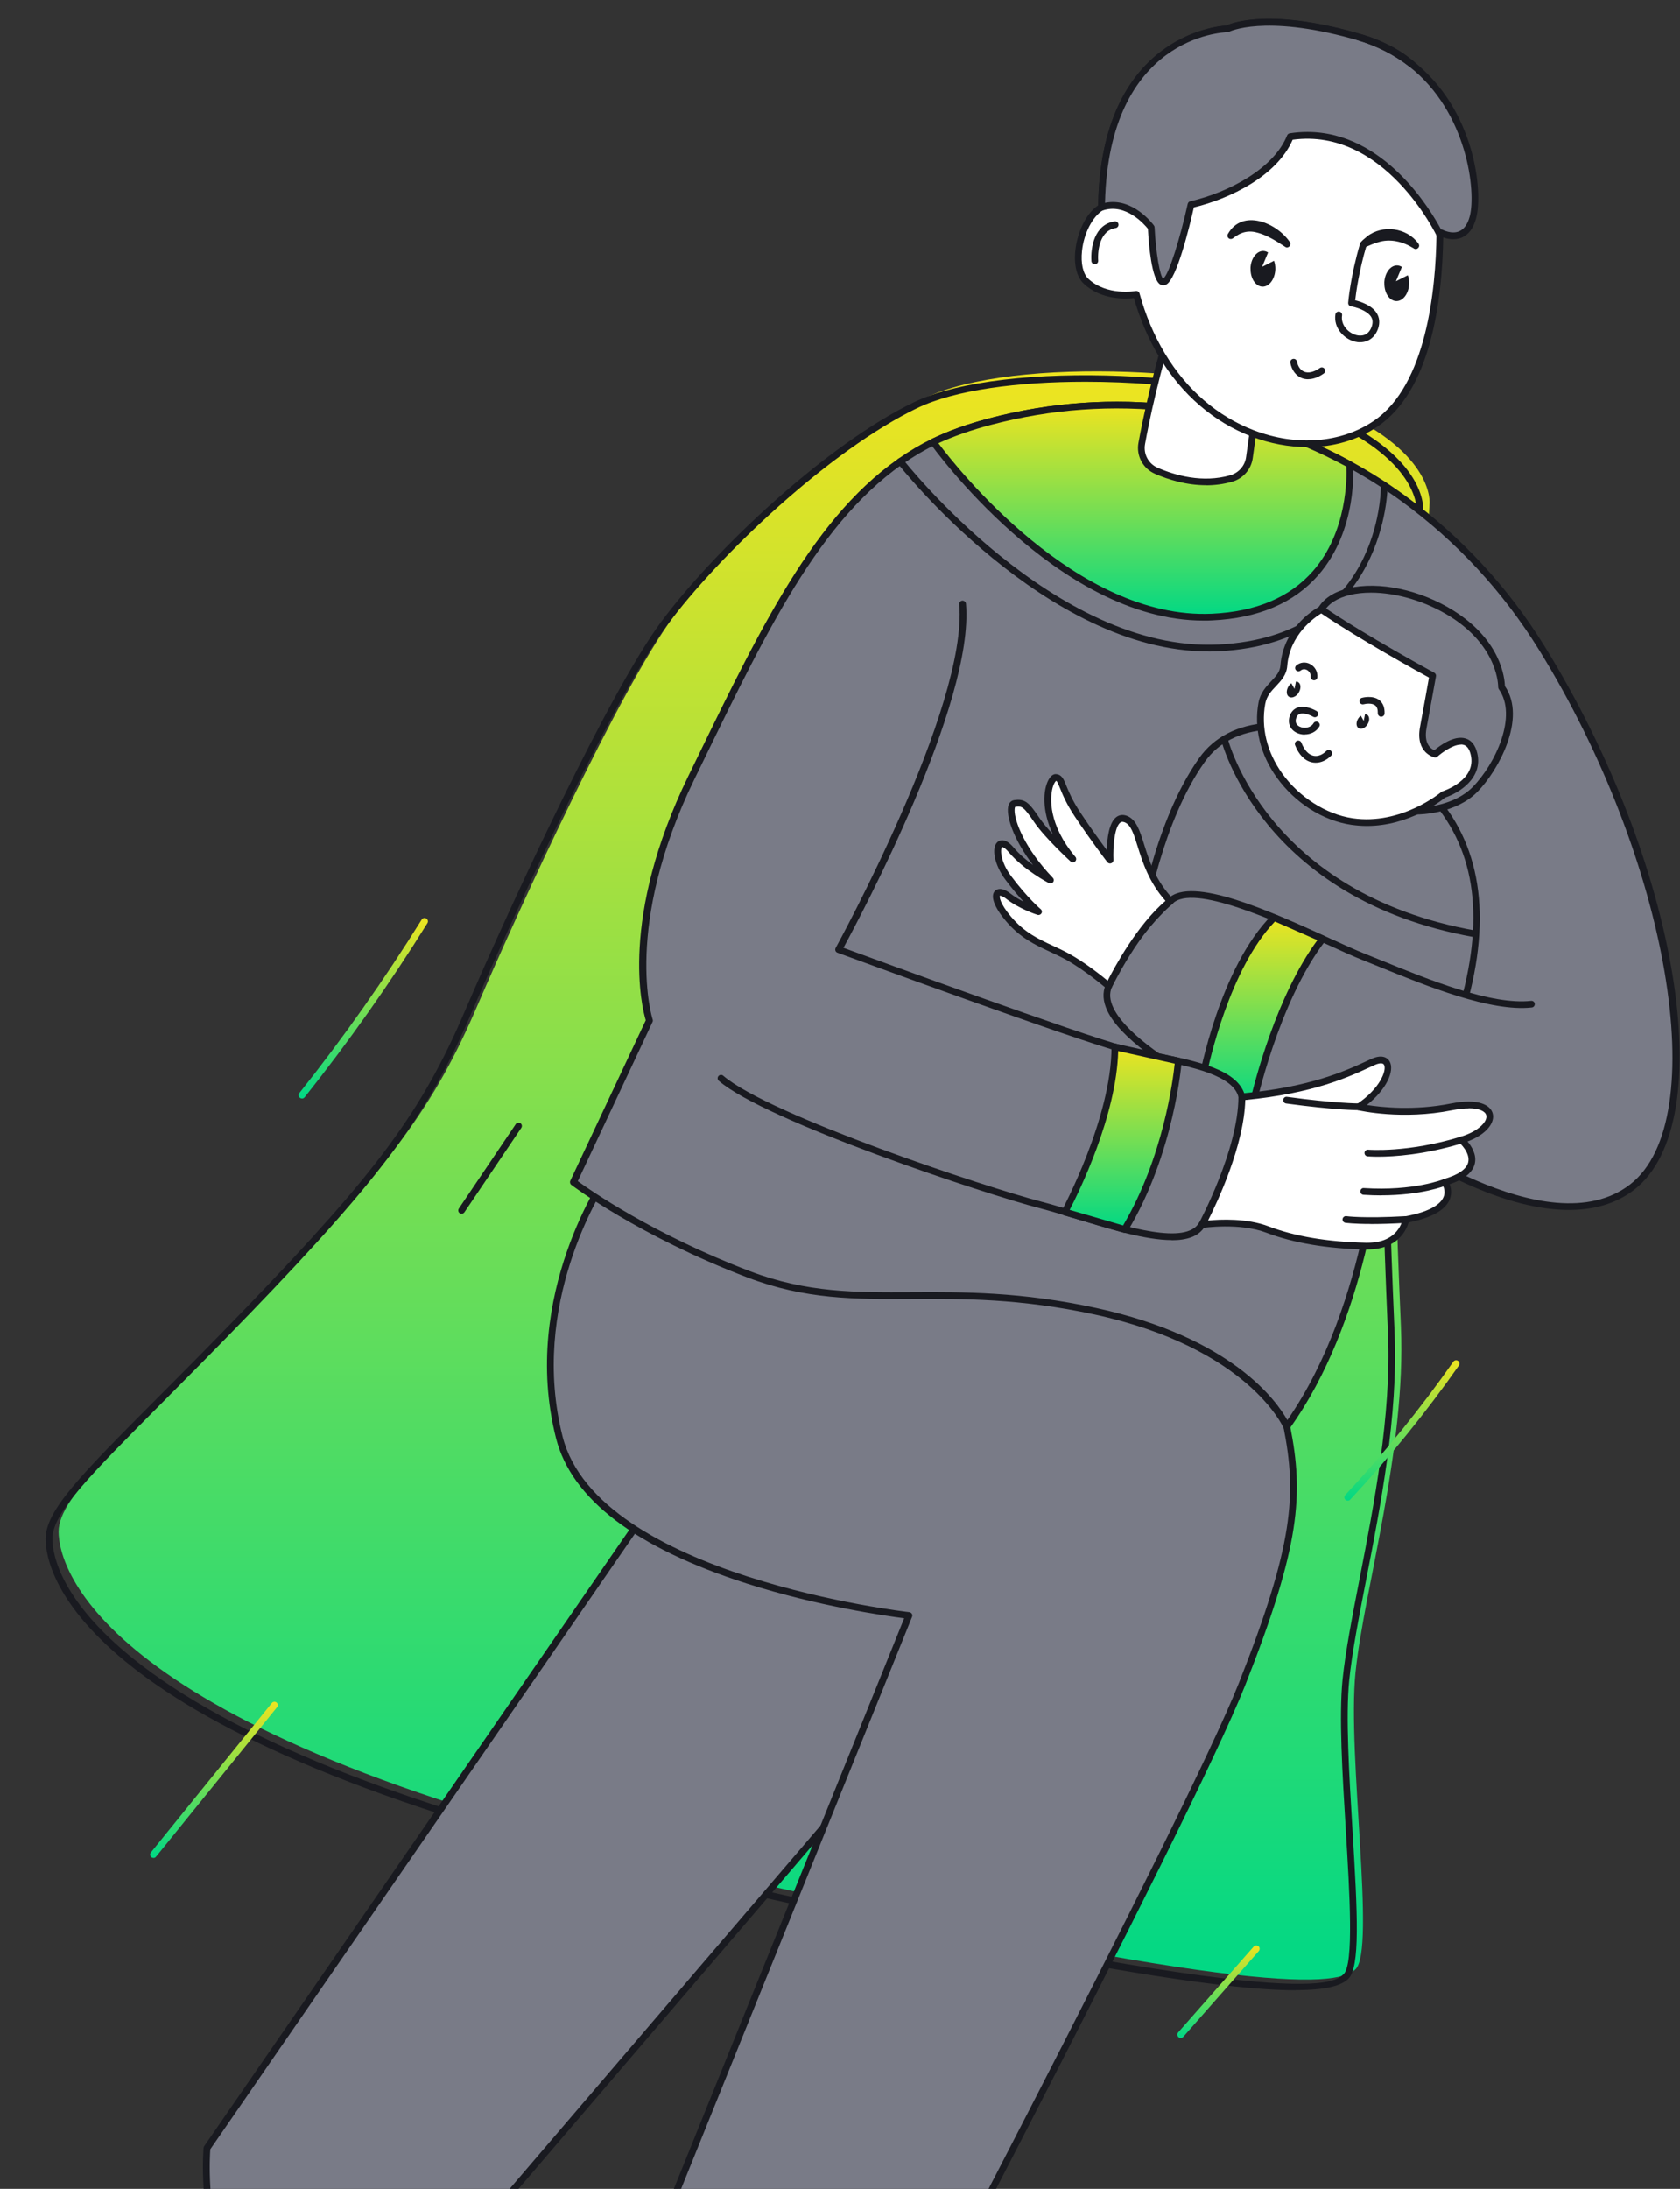 <svg width="86" height="112" viewBox="0 0 86 112" fill="none" xmlns="http://www.w3.org/2000/svg">
<rect x="0" y="0" width="86" height="112" fill="#333333" stroke="none"/>
<path d="M73.18 25.79C73.18 25.79 73.476 23.244 68.512 21.001C63.548 18.758 51.849 18.201 47.36 20.361C42.87 22.522 37.181 27.895 34.456 31.579C31.732 35.264 26.603 46.419 24.435 51.462C22.268 56.506 20.049 59.581 13.204 66.674C6.358 73.767 3.001 76.502 3.001 78.37C3.001 80.238 5.116 88.573 34.109 95.291C63.101 102.01 68.34 101.762 69.389 100.765C70.439 99.767 68.959 89.815 69.389 85.584C69.819 81.353 71.987 74.198 71.715 67.875C71.443 61.552 71.443 59.67 71.443 59.67L73.177 25.786L73.18 25.79Z" fill="url(#paint0_linear_4380_14773)"/>
<path d="M66.316 101.83C67.974 101.83 68.679 101.579 69.016 101.259C69.632 100.675 69.501 97.971 69.233 93.602C69.061 90.76 68.882 87.819 69.068 85.972C69.212 84.544 69.566 82.735 69.938 80.819C70.667 77.083 71.572 72.436 71.393 68.239C71.125 61.995 71.121 60.062 71.121 60.041L72.855 26.171C72.872 25.996 73.034 23.45 68.087 21.214C63.268 19.033 51.438 18.338 46.79 20.578C42.342 22.721 36.597 28.098 33.821 31.851C31.231 35.356 26.288 45.927 23.783 51.768C21.602 56.856 19.298 59.972 12.586 66.928C10.846 68.734 9.353 70.234 8.035 71.555C4.12 75.487 2.335 77.283 2.335 78.745C2.335 80.389 3.842 88.944 33.574 95.835C53.911 100.547 62.556 101.837 66.312 101.837L66.316 101.83ZM55.555 19.532C60.199 19.532 65.215 20.289 67.95 21.524C72.714 23.677 72.521 26.113 72.518 26.137C72.518 26.137 72.518 26.143 72.518 26.147L70.784 60.031C70.784 60.059 70.784 61.999 71.052 68.253C71.231 72.408 70.327 77.035 69.604 80.754C69.229 82.677 68.875 84.496 68.727 85.938C68.538 87.812 68.717 90.767 68.892 93.623C69.088 96.849 69.312 100.509 68.782 101.012C68.232 101.535 66.56 103.12 33.656 95.494C21.365 92.646 12.497 89.195 7.296 85.243C3.013 81.989 2.682 79.443 2.682 78.738C2.682 77.417 4.554 75.538 8.283 71.792C9.6 70.468 11.093 68.968 12.837 67.162C19.583 60.169 21.898 57.031 24.103 51.899C26.604 46.072 31.527 35.531 34.103 32.05C36.852 28.331 42.545 23.003 46.945 20.884C48.892 19.945 52.122 19.532 55.559 19.532H55.555Z" fill="#191A20"/>
<path d="M33.568 76.622L10.596 109.914C10.596 109.914 9.605 120.358 17.84 121.896L45.976 89.03L48.941 80.244L41.253 76.622H33.565H33.568Z" fill="#797B87"/>
<path d="M17.842 122.068C17.89 122.068 17.938 122.047 17.972 122.009L46.108 89.144C46.108 89.144 46.132 89.109 46.139 89.085L49.104 80.299C49.132 80.217 49.094 80.127 49.015 80.09L41.327 76.464C41.302 76.453 41.278 76.447 41.254 76.447H33.566C33.511 76.447 33.456 76.474 33.425 76.522L10.453 109.815C10.435 109.839 10.425 109.866 10.422 109.897C10.411 110.004 9.513 120.516 17.807 122.064C17.818 122.064 17.828 122.064 17.838 122.064L17.842 122.068ZM45.826 88.944L17.776 121.707C10.16 120.203 10.71 110.702 10.766 109.973L33.662 76.794H41.22L48.733 80.337L45.826 88.944Z" fill="#191A20"/>
<path d="M31.149 60.038C31.149 60.038 26.757 66.188 28.625 73.543C30.492 80.898 46.523 82.659 46.523 82.659L30.599 122.081C30.599 122.081 37.517 125.267 43.227 126.474C43.227 126.474 60.747 93.309 63.572 86.171C66.396 79.033 66.544 76.402 65.866 72.996C65.188 69.591 60.314 65.745 60.314 65.745L31.146 60.034L31.149 60.038Z" fill="#797B87"/>
<path d="M43.233 126.65C43.295 126.65 43.354 126.616 43.385 126.557C43.56 126.227 60.943 93.303 63.739 86.237C66.57 79.082 66.739 76.464 66.041 72.965C65.359 69.536 60.63 65.772 60.426 65.614C60.406 65.597 60.378 65.587 60.354 65.58L31.186 59.869C31.125 59.855 31.052 59.883 31.015 59.938C30.97 60 26.598 66.237 28.462 73.588C29.253 76.701 32.535 79.202 38.225 81.025C41.868 82.191 45.377 82.687 46.285 82.804L30.447 122.02C30.413 122.106 30.45 122.202 30.533 122.24C30.602 122.271 37.533 125.446 43.199 126.643C43.209 126.643 43.223 126.647 43.233 126.647V126.65ZM60.248 65.91C60.671 66.25 65.077 69.869 65.704 73.034C66.385 76.464 66.219 79.04 63.419 86.113C60.712 92.952 44.283 124.125 43.144 126.282C38.001 125.171 31.857 122.46 30.829 121.996L46.691 82.725C46.711 82.673 46.708 82.618 46.677 82.573C46.649 82.528 46.601 82.498 46.55 82.491C46.391 82.474 30.616 80.664 28.799 73.505C27.096 66.79 30.712 61.018 31.235 60.23L60.251 65.91H60.248Z" fill="#191A20"/>
<path d="M29.355 60.492C29.355 60.492 32.709 63.065 38.323 65.204C43.937 67.341 48.013 65.349 56.07 67.093C64.123 68.841 65.87 72.999 65.87 72.999C70.305 66.825 70.704 57.846 70.704 57.846C70.704 57.846 79.162 64.138 83.549 60.739C87.931 57.344 85.636 44.007 78.918 33.154C76.844 29.8 74.326 27.327 71.835 25.507C70.951 24.864 70.033 24.282 69.087 23.766C63.504 20.715 56.933 19.92 50.686 21.568C49.664 21.836 48.674 22.177 47.776 22.61C47.487 22.751 47.208 22.903 46.94 23.061C41.973 26.012 39.152 32.053 35.395 39.779C31.635 47.506 33.245 52.218 33.245 52.218L29.355 60.492Z" fill="#797B87"/>
<path d="M65.871 73.172C65.926 73.172 65.978 73.144 66.012 73.1C69.961 67.602 70.735 59.811 70.856 58.166C71.499 58.617 73.295 59.811 75.414 60.726C78.96 62.253 81.809 62.305 83.656 60.877C88.121 57.416 85.933 44.162 79.067 33.065C77.206 30.055 74.808 27.464 71.939 25.369C71.052 24.723 70.123 24.134 69.17 23.615C63.518 20.526 56.941 19.742 50.642 21.403C49.538 21.692 48.547 22.046 47.701 22.456C47.419 22.593 47.133 22.748 46.851 22.913C41.994 25.799 39.166 31.62 35.585 38.992L35.238 39.704C31.688 47 32.868 51.579 33.057 52.205L29.194 60.416C29.16 60.488 29.18 60.578 29.245 60.626C29.28 60.654 32.685 63.24 38.258 65.363C41.23 66.495 43.755 66.481 46.673 66.464C49.27 66.45 52.214 66.433 56.029 67.258C63.886 68.965 65.689 73.024 65.706 73.065C65.73 73.124 65.785 73.161 65.847 73.168C65.854 73.168 65.861 73.168 65.868 73.168L65.871 73.172ZM70.704 57.675C70.68 57.675 70.653 57.681 70.632 57.692C70.574 57.719 70.536 57.774 70.536 57.84C70.532 57.929 70.099 66.615 65.899 72.666C65.362 71.703 63.078 68.438 56.112 66.925C52.259 66.089 49.294 66.106 46.679 66.12C43.793 66.133 41.303 66.151 38.389 65.043C33.425 63.151 30.202 60.891 29.576 60.437L33.404 52.291C33.425 52.25 33.425 52.205 33.411 52.164C33.394 52.115 31.874 47.416 35.554 39.855L35.902 39.143C39.455 31.826 42.263 26.044 47.034 23.209C47.306 23.051 47.581 22.9 47.856 22.765C48.681 22.366 49.652 22.019 50.735 21.733C56.948 20.096 63.436 20.87 69.008 23.914C69.948 24.427 70.866 25.008 71.74 25.645C74.571 27.712 76.938 30.271 78.778 33.244C85.441 44.007 87.708 57.303 83.45 60.602C79.218 63.884 70.897 57.767 70.814 57.706C70.784 57.681 70.749 57.671 70.711 57.671L70.704 57.675Z" fill="#191A20"/>
<path d="M61.861 33.336C62.036 33.336 62.212 33.333 62.387 33.323C71.001 32.9 71.035 24.915 71.035 24.836C71.035 24.743 70.956 24.664 70.863 24.664C70.767 24.664 70.691 24.743 70.691 24.836C70.691 25.153 70.65 32.573 62.37 32.979C54.007 33.388 46.302 23.605 46.226 23.505C46.167 23.429 46.061 23.416 45.985 23.474C45.909 23.532 45.896 23.639 45.954 23.715C46.03 23.814 53.529 33.333 61.861 33.333V33.336Z" fill="#191A20"/>
<path d="M74.894 51.462C76.108 47.193 75.836 43.416 73.187 40.585C70.538 37.754 63.996 35.414 61.532 38.878C59.069 42.342 58.354 47.805 58.354 47.805L74.894 51.465V51.462Z" fill="#797B87"/>
<path d="M74.894 51.634C74.97 51.634 75.038 51.586 75.059 51.51C76.387 46.839 75.799 43.123 73.312 40.468C71.561 38.596 67.935 36.787 64.884 36.99C63.356 37.093 62.149 37.712 61.392 38.779C58.936 42.236 58.189 47.726 58.182 47.781C58.172 47.87 58.227 47.953 58.317 47.97L74.856 51.63C74.856 51.63 74.88 51.634 74.894 51.634ZM65.372 37.32C68.21 37.32 71.451 38.988 73.061 40.705C75.465 43.275 76.026 46.728 74.774 51.262L58.547 47.674C58.688 46.759 59.497 42.043 61.674 38.981C62.379 37.987 63.47 37.434 64.908 37.337C65.062 37.327 65.217 37.323 65.372 37.323V37.32Z" fill="#191A20"/>
<path d="M71.279 39.759L72.501 41.503C72.501 41.503 74.389 41.524 75.497 40.402C76.605 39.281 77.953 36.677 76.863 35.16C76.863 35.16 76.928 33.037 74.334 31.403C71.74 29.769 68.472 29.769 67.64 31.18C66.807 32.59 71.276 39.759 71.276 39.759H71.279Z" fill="#797B87"/>
<path d="M72.513 41.675C72.702 41.675 74.511 41.644 75.622 40.523C76.685 39.449 78.175 36.773 77.036 35.105C77.026 34.733 76.861 32.789 74.425 31.255C72.709 30.175 70.586 29.724 69.014 30.103C68.295 30.278 67.769 30.619 67.49 31.087C66.63 32.542 70.665 39.102 71.13 39.845C71.13 39.845 71.13 39.848 71.133 39.852L72.354 41.596C72.385 41.641 72.437 41.668 72.492 41.668H72.506L72.513 41.675ZM70.184 30.323C71.481 30.323 72.998 30.767 74.243 31.551C76.723 33.113 76.692 35.135 76.692 35.156C76.692 35.194 76.703 35.232 76.723 35.263C77.704 36.628 76.548 39.098 75.375 40.282C74.463 41.204 72.963 41.317 72.588 41.331L71.422 39.666C69.647 36.818 67.219 32.236 67.79 31.269C68.02 30.88 68.471 30.595 69.097 30.443C69.43 30.361 69.799 30.323 70.184 30.323Z" fill="#191A20"/>
<path d="M67.644 31.18C67.644 31.18 65.876 32.078 65.721 34.069C65.662 34.85 64.764 35.081 64.599 35.978C64.056 38.93 66.601 41.651 69.209 42.036C71.816 42.422 73.884 40.66 73.884 40.66C73.884 40.66 75.807 40.055 75.453 38.579C75.098 37.103 73.468 38.579 73.468 38.579C73.468 38.579 72.635 38.414 72.859 37.217C73.082 36.02 73.34 34.578 73.34 34.578C73.34 34.578 69.849 32.69 67.64 31.183L67.644 31.18Z" fill="white"/>
<path d="M69.972 42.263C72.116 42.263 73.736 41.008 73.97 40.812C74.692 40.571 75.924 39.807 75.621 38.538C75.525 38.132 75.325 37.877 75.029 37.788C74.434 37.599 73.677 38.176 73.426 38.386C73.254 38.318 72.872 38.066 73.027 37.248C73.251 36.047 73.509 34.606 73.509 34.606C73.523 34.533 73.488 34.461 73.423 34.423C73.388 34.406 69.914 32.521 67.737 31.038C67.685 31.004 67.62 31.001 67.561 31.028C67.485 31.066 65.704 31.991 65.545 34.055C65.521 34.386 65.311 34.606 65.07 34.86C64.812 35.136 64.517 35.449 64.424 35.947C64.183 37.244 64.513 38.606 65.353 39.776C66.288 41.083 67.716 41.991 69.178 42.205C69.446 42.242 69.708 42.263 69.966 42.263H69.972ZM74.782 38.094C74.833 38.094 74.885 38.101 74.93 38.114C75.102 38.169 75.219 38.331 75.287 38.617C75.597 39.917 73.904 40.471 73.832 40.495C73.811 40.502 73.791 40.512 73.774 40.529C73.753 40.547 71.734 42.236 69.236 41.867C67.884 41.668 66.508 40.791 65.638 39.58C64.854 38.486 64.544 37.217 64.768 36.013C64.84 35.614 65.077 35.362 65.325 35.101C65.587 34.822 65.855 34.537 65.893 34.086C66.016 32.466 67.289 31.596 67.633 31.386C69.608 32.717 72.549 34.341 73.151 34.671C73.086 35.043 72.879 36.198 72.694 37.189C72.442 38.541 73.426 38.751 73.437 38.754C73.488 38.765 73.543 38.751 73.585 38.713C73.791 38.527 74.362 38.101 74.782 38.101V38.094Z" fill="#191A20"/>
<path d="M66.788 37.581C67.074 37.581 67.37 37.458 67.535 37.179C67.583 37.096 67.555 36.993 67.473 36.945C67.394 36.897 67.287 36.924 67.239 37.007C67.098 37.248 66.757 37.292 66.53 37.182C66.42 37.127 66.252 36.997 66.362 36.715C66.4 36.615 66.458 36.556 66.541 36.529C66.764 36.45 67.115 36.615 67.222 36.677C67.304 36.725 67.408 36.697 67.456 36.615C67.504 36.532 67.476 36.429 67.394 36.381C67.339 36.35 66.837 36.064 66.424 36.205C66.248 36.267 66.114 36.401 66.038 36.591C65.891 36.969 66.025 37.323 66.376 37.495C66.499 37.554 66.641 37.588 66.788 37.588V37.581Z" fill="#191A20"/>
<path d="M70.006 37.065C69.885 37.255 69.679 37.341 69.548 37.258C69.417 37.175 69.407 36.952 69.531 36.763C69.565 36.708 69.614 36.66 69.662 36.622L69.81 36.886L69.878 36.539C69.92 36.539 69.954 36.549 69.985 36.57C70.116 36.653 70.126 36.876 70.006 37.062V37.065Z" fill="#191A20"/>
<path d="M66.482 35.445C66.351 35.651 66.127 35.744 65.983 35.655C65.839 35.566 65.832 35.321 65.962 35.115C66 35.053 66.052 35.001 66.103 34.96L66.265 35.249L66.341 34.871C66.385 34.871 66.423 34.881 66.458 34.905C66.599 34.994 66.609 35.239 66.478 35.442L66.482 35.445Z" fill="#191A20"/>
<path d="M67.352 39.026C67.627 39.026 67.906 38.902 68.14 38.668C68.209 38.603 68.209 38.493 68.14 38.424C68.071 38.355 67.964 38.355 67.896 38.424C67.693 38.627 67.452 38.717 67.235 38.668C66.981 38.613 66.764 38.379 66.619 38.004C66.585 37.915 66.485 37.87 66.396 37.905C66.306 37.939 66.262 38.039 66.296 38.128C66.482 38.613 66.788 38.926 67.159 39.005C67.221 39.019 67.283 39.026 67.349 39.026H67.352Z" fill="#191A20"/>
<path d="M67.267 34.809C67.357 34.809 67.433 34.74 67.439 34.651C67.46 34.372 67.312 34.107 67.061 33.976C66.831 33.856 66.569 33.88 66.363 34.045C66.29 34.104 66.277 34.214 66.335 34.286C66.394 34.362 66.504 34.372 66.576 34.313C66.71 34.207 66.834 34.248 66.899 34.279C67.006 34.334 67.106 34.461 67.092 34.623C67.085 34.719 67.157 34.798 67.25 34.809C67.254 34.809 67.257 34.809 67.264 34.809H67.267Z" fill="#191A20"/>
<path d="M70.706 36.673C70.799 36.673 70.875 36.601 70.878 36.508C70.888 36.206 70.799 35.975 70.613 35.827C70.273 35.559 69.743 35.7 69.719 35.707C69.626 35.731 69.574 35.827 69.598 35.917C69.623 36.009 69.715 36.061 69.808 36.037C69.915 36.009 70.228 35.961 70.397 36.095C70.493 36.171 70.537 36.305 70.531 36.495C70.531 36.591 70.603 36.67 70.696 36.673H70.703H70.706Z" fill="#191A20"/>
<path d="M75.5 47.956C75.583 47.956 75.655 47.898 75.669 47.815C75.686 47.722 75.624 47.633 75.531 47.616C64.85 45.71 62.862 37.857 62.845 37.778C62.824 37.685 62.731 37.626 62.638 37.65C62.545 37.671 62.49 37.764 62.511 37.857C62.532 37.939 64.561 46.009 75.473 47.953C75.483 47.953 75.494 47.953 75.504 47.953L75.5 47.956Z" fill="#191A20"/>
<path d="M78.394 51.383C76.038 51.644 72.113 49.88 69.805 48.961C67.497 48.043 61.318 44.709 59.918 46.102C59.918 46.102 57.899 47.802 56.757 50.451C55.615 53.099 64.817 57.465 69.12 58.669" fill="#797B87"/>
<path d="M69.119 58.844C69.195 58.844 69.264 58.796 69.284 58.717C69.308 58.624 69.257 58.531 69.164 58.504C67.179 57.95 64.42 56.808 62.139 55.597C59.356 54.121 57.53 52.693 56.997 51.572C56.807 51.173 56.78 50.829 56.914 50.519C58.029 47.939 60.01 46.25 60.031 46.233C61.069 45.198 65.349 47.148 67.905 48.311C68.634 48.645 69.267 48.93 69.742 49.119C70.02 49.229 70.323 49.353 70.647 49.484C73.034 50.454 76.302 51.785 78.414 51.551C78.507 51.541 78.576 51.455 78.565 51.362C78.555 51.269 78.476 51.2 78.376 51.211C76.347 51.438 73.13 50.124 70.777 49.167C70.454 49.037 70.151 48.913 69.873 48.803C69.405 48.617 68.775 48.331 68.049 48.001C65.074 46.646 60.997 44.792 59.8 45.982C59.728 46.044 57.746 47.73 56.601 50.385C56.429 50.788 56.456 51.238 56.687 51.723C57.987 54.448 65.552 57.853 69.074 58.837C69.088 58.841 69.105 58.844 69.119 58.844Z" fill="#191A20"/>
<path d="M59.918 46.106C58.229 44.344 58.518 42.225 57.617 41.902C56.715 41.579 56.825 44.004 56.825 44.004C56.825 44.004 56.034 42.979 55.171 41.685C54.307 40.392 54.417 39.817 54.056 39.78C53.695 39.742 53.014 41.685 54.92 43.949C54.92 43.949 53.626 42.762 53.086 41.971C52.546 41.18 52.405 41.035 51.937 41.107C51.469 41.18 51.903 43.085 53.771 45.026C53.771 45.026 52.525 44.379 51.765 43.481C51.005 42.583 50.754 43.77 51.614 44.919C52.474 46.068 53.158 46.642 53.158 46.642C53.158 46.642 52.261 46.353 51.614 45.851C50.967 45.349 50.644 45.851 51.614 47C52.584 48.149 53.592 48.366 54.634 48.94C55.676 49.515 56.753 50.45 56.753 50.45C56.753 50.45 58.153 47.502 59.914 46.102L59.918 46.106Z" fill="white"/>
<path d="M56.757 50.626C56.757 50.626 56.781 50.626 56.791 50.623C56.843 50.612 56.887 50.578 56.911 50.53C56.925 50.502 58.315 47.602 60.025 46.243C60.062 46.212 60.086 46.168 60.09 46.12C60.09 46.071 60.076 46.023 60.042 45.989C59.151 45.06 58.827 44.035 58.569 43.209C58.342 42.487 58.163 41.919 57.675 41.74C57.431 41.654 57.255 41.727 57.149 41.806C56.767 42.084 56.674 42.927 56.653 43.491C56.344 43.075 55.841 42.384 55.315 41.593C54.895 40.963 54.71 40.505 54.586 40.203C54.448 39.862 54.355 39.639 54.073 39.611C53.987 39.597 53.819 39.628 53.667 39.914C53.396 40.426 53.323 41.469 53.894 42.686C53.64 42.411 53.396 42.122 53.227 41.878C52.694 41.094 52.494 40.853 51.91 40.942C51.834 40.953 51.693 41.004 51.627 41.2C51.469 41.675 51.841 42.907 52.883 44.265C52.546 44.021 52.181 43.715 51.892 43.371C51.459 42.858 51.177 42.993 51.077 43.072C50.719 43.357 50.905 44.269 51.473 45.022C51.824 45.49 52.143 45.861 52.401 46.14C52.174 46.027 51.93 45.882 51.717 45.717C51.232 45.342 50.991 45.524 50.929 45.59C50.685 45.844 50.891 46.415 51.48 47.114C52.216 47.987 52.99 48.345 53.736 48.693C54.001 48.816 54.276 48.944 54.548 49.092C55.563 49.652 56.629 50.571 56.639 50.581C56.67 50.609 56.712 50.623 56.753 50.623L56.757 50.626ZM59.67 46.089C58.212 47.327 57.042 49.508 56.701 50.182C56.354 49.897 55.535 49.243 54.72 48.796C54.438 48.641 54.159 48.51 53.888 48.386C53.141 48.039 52.439 47.712 51.748 46.897C51.166 46.209 51.156 45.875 51.184 45.831C51.197 45.831 51.311 45.837 51.511 45.992C52.174 46.508 53.072 46.801 53.11 46.811C53.189 46.835 53.272 46.801 53.313 46.732C53.354 46.66 53.337 46.57 53.272 46.519C53.265 46.512 52.591 45.941 51.755 44.823C51.197 44.08 51.197 43.426 51.297 43.347C51.307 43.34 51.418 43.347 51.634 43.602C52.408 44.517 53.64 45.16 53.691 45.187C53.767 45.225 53.86 45.205 53.908 45.139C53.96 45.07 53.953 44.977 53.894 44.916C52.443 43.405 51.923 41.988 51.937 41.445C51.937 41.317 51.971 41.283 51.971 41.283C52.315 41.231 52.401 41.276 52.945 42.074C53.489 42.872 54.751 44.032 54.803 44.08C54.868 44.142 54.971 44.138 55.036 44.08C55.102 44.018 55.109 43.914 55.05 43.846C53.63 42.157 53.777 40.794 53.857 40.419C53.919 40.117 54.025 39.976 54.066 39.955C54.108 39.965 54.145 40.041 54.266 40.337C54.393 40.653 54.586 41.128 55.026 41.789C55.883 43.072 56.677 44.107 56.688 44.117C56.732 44.176 56.812 44.2 56.884 44.172C56.956 44.145 57.001 44.08 56.997 44.004C56.97 43.385 57.042 42.315 57.352 42.088C57.389 42.06 57.448 42.029 57.558 42.071C57.888 42.188 58.036 42.662 58.239 43.316C58.483 44.093 58.81 45.143 59.663 46.096L59.67 46.089Z" fill="#191A20"/>
<path d="M67.703 48.035C65.223 51.252 64.077 56.715 64.077 56.715L61.528 55.277C61.528 55.277 62.564 49.611 65.216 46.949L67.7 48.035H67.703Z" fill="url(#paint1_linear_4380_14773)"/>
<path d="M64.083 56.887C64.107 56.887 64.131 56.883 64.155 56.873C64.207 56.849 64.241 56.804 64.251 56.753C64.262 56.698 65.417 51.29 67.843 48.142C67.874 48.101 67.887 48.046 67.874 47.994C67.86 47.943 67.825 47.901 67.777 47.881L65.294 46.794C65.228 46.766 65.153 46.78 65.104 46.828C62.442 49.498 61.41 55.012 61.368 55.246C61.355 55.318 61.389 55.39 61.455 55.428L64.004 56.866C64.031 56.88 64.059 56.887 64.09 56.887H64.083ZM67.437 48.105C65.335 50.953 64.21 55.397 63.966 56.45L61.726 55.184C61.891 54.365 62.944 49.56 65.263 47.152L67.44 48.105H67.437Z" fill="#191A20"/>
<path d="M36.913 55.18C39.27 57.21 50.457 60.939 53.25 61.658C56.043 62.377 60.598 64.276 61.533 62.659C61.533 62.659 63.728 60.471 63.57 56.126C63.216 54.527 59.748 54.265 57.457 53.677C55.166 53.089 42.933 48.593 42.933 48.593C42.933 48.593 49.738 36.274 49.28 30.908" fill="#797B87"/>
<path d="M59.982 63.461C60.759 63.461 61.364 63.268 61.671 62.762C61.887 62.539 63.896 60.341 63.742 56.116C63.439 54.733 61.261 54.293 59.153 53.87C58.564 53.75 58.007 53.639 57.498 53.509C55.396 52.969 44.729 49.068 43.177 48.497C44.037 46.914 49.882 35.961 49.448 30.891C49.441 30.798 49.352 30.729 49.263 30.733C49.17 30.739 49.097 30.825 49.104 30.918C49.551 36.171 42.847 48.383 42.778 48.504C42.754 48.548 42.751 48.6 42.768 48.648C42.785 48.696 42.823 48.731 42.871 48.748C43.37 48.93 55.142 53.254 57.412 53.836C57.928 53.97 58.489 54.08 59.084 54.2C60.989 54.586 63.15 55.022 63.401 56.154C63.549 60.337 61.433 62.508 61.409 62.529C61.399 62.539 61.389 62.553 61.382 62.563C60.711 63.719 57.68 62.793 55.241 62.05C54.543 61.837 53.879 61.634 53.291 61.483C50.608 60.791 39.393 57.083 37.023 55.043C36.951 54.981 36.841 54.988 36.779 55.06C36.717 55.133 36.724 55.242 36.796 55.304C39.204 57.379 50.501 61.121 53.201 61.816C53.786 61.968 54.443 62.167 55.138 62.38C56.824 62.897 58.65 63.454 59.975 63.454L59.982 63.461Z" fill="#191A20"/>
<path d="M63.571 56.123C67.262 55.782 69.085 54.892 70.275 54.341C71.466 53.791 71.335 55.445 69.553 56.632C69.553 56.632 71.758 57.141 74.304 56.632C76.849 56.123 76.808 57.736 74.813 58.328C74.813 58.328 76.468 59.769 73.963 60.492C73.963 60.492 74.94 61.851 71.968 62.401C71.968 62.401 71.765 63.801 69.914 63.76C68.064 63.719 66.323 63.464 64.882 62.91C63.44 62.356 61.531 62.656 61.531 62.656C61.531 62.656 63.568 58.879 63.568 56.123H63.571Z" fill="white"/>
<path d="M69.996 63.932C71.572 63.932 72.005 62.91 72.109 62.549C73.285 62.315 73.994 61.916 74.214 61.365C74.338 61.056 74.279 60.774 74.207 60.595C74.96 60.344 75.394 59.986 75.497 59.535C75.6 59.074 75.325 58.648 75.122 58.407C76.113 58.039 76.529 57.43 76.415 56.983C76.309 56.546 75.686 56.181 74.265 56.467C72.401 56.838 70.708 56.656 69.972 56.539C70.987 55.741 71.4 54.781 71.138 54.313C71.08 54.207 70.839 53.89 70.196 54.186L70.089 54.234C68.899 54.788 67.103 55.624 63.55 55.951C63.46 55.958 63.395 56.033 63.395 56.123C63.395 58.806 61.4 62.538 61.379 62.576C61.348 62.635 61.352 62.704 61.389 62.759C61.427 62.814 61.489 62.841 61.558 62.831C61.575 62.831 63.44 62.549 64.823 63.075C66.195 63.598 67.905 63.89 69.914 63.935C69.941 63.935 69.972 63.935 70 63.935L69.996 63.932ZM75.177 56.708C75.734 56.708 76.034 56.866 76.082 57.065C76.161 57.382 75.679 57.895 74.761 58.166C74.702 58.183 74.654 58.235 74.64 58.294C74.627 58.352 74.647 58.417 74.695 58.459C74.702 58.462 75.27 58.968 75.16 59.463C75.081 59.817 74.651 60.117 73.915 60.327C73.859 60.34 73.818 60.382 73.801 60.437C73.784 60.488 73.791 60.547 73.825 60.595C73.832 60.605 74.038 60.904 73.897 61.245C73.77 61.555 73.33 61.978 71.94 62.236C71.868 62.249 71.813 62.308 71.802 62.38C71.796 62.428 71.596 63.591 70 63.591C69.976 63.591 69.948 63.591 69.924 63.591C67.956 63.546 66.285 63.264 64.95 62.755C63.828 62.325 62.459 62.391 61.84 62.452C62.308 61.527 63.684 58.617 63.746 56.285C67.255 55.944 69.05 55.108 70.244 54.551L70.351 54.503C70.447 54.458 70.763 54.327 70.85 54.485C71.001 54.754 70.647 55.707 69.46 56.494C69.401 56.532 69.374 56.601 69.388 56.67C69.401 56.739 69.453 56.79 69.518 56.807C69.611 56.828 71.789 57.32 74.341 56.807C74.668 56.742 74.95 56.715 75.184 56.715L75.177 56.708Z" fill="#191A20"/>
<path d="M69.551 56.804C69.647 56.804 69.723 56.728 69.723 56.632C69.723 56.536 69.647 56.46 69.551 56.46C69.54 56.46 68.343 56.457 65.884 56.123C65.787 56.106 65.701 56.175 65.691 56.271C65.677 56.364 65.743 56.453 65.839 56.464C68.326 56.801 69.502 56.804 69.554 56.804H69.551Z" fill="#191A20"/>
<path d="M70.546 59.185C71.334 59.185 72.913 59.092 74.863 58.493C74.953 58.466 75.004 58.369 74.977 58.28C74.949 58.191 74.853 58.135 74.764 58.166C72.074 58.992 70.054 58.83 70.037 58.827C69.944 58.817 69.858 58.889 69.851 58.982C69.844 59.075 69.913 59.161 70.006 59.167C70.03 59.167 70.223 59.185 70.55 59.185H70.546Z" fill="#191A20"/>
<path d="M70.697 61.163C72.782 61.163 73.972 60.678 74.03 60.654C74.116 60.616 74.161 60.516 74.123 60.43C74.085 60.344 73.986 60.303 73.9 60.337C73.886 60.344 72.372 60.956 69.82 60.791C69.727 60.777 69.644 60.856 69.637 60.953C69.63 61.049 69.703 61.128 69.799 61.135C70.116 61.156 70.418 61.166 70.7 61.166L70.697 61.163Z" fill="#191A20"/>
<path d="M70.169 62.631C70.627 62.631 71.222 62.618 71.978 62.573C72.075 62.566 72.147 62.487 72.14 62.391C72.133 62.298 72.061 62.222 71.958 62.229C69.763 62.353 68.931 62.229 68.924 62.229C68.831 62.215 68.742 62.281 68.728 62.373C68.714 62.466 68.779 62.556 68.872 62.569C68.896 62.569 69.268 62.628 70.169 62.628V62.631Z" fill="#191A20"/>
<path d="M60.32 54.29C60.32 54.29 59.98 58.906 57.575 62.907L54.51 62.012C54.51 62.012 57.073 57.3 57.073 53.564L60.32 54.286V54.29Z" fill="url(#paint2_linear_4380_14773)"/>
<path d="M57.575 63.082C57.633 63.082 57.691 63.051 57.722 63C60.124 59.009 60.488 54.352 60.492 54.307C60.498 54.221 60.44 54.145 60.358 54.124L57.11 53.402C57.059 53.392 57.007 53.402 56.966 53.436C56.924 53.471 56.9 53.519 56.9 53.571C56.9 57.217 54.382 61.889 54.358 61.937C54.334 61.981 54.331 62.036 54.351 62.085C54.372 62.133 54.413 62.171 54.461 62.184L57.526 63.079C57.526 63.079 57.557 63.086 57.575 63.086V63.082ZM60.134 54.424C60.051 55.232 59.556 59.209 57.492 62.704L54.757 61.906C55.228 60.998 57.158 57.093 57.241 53.78L60.13 54.424H60.134Z" fill="#191A20"/>
<path d="M47.777 22.61C47.777 22.61 54.358 31.929 62.047 31.572C69.735 31.217 69.088 23.766 69.088 23.766C63.505 20.715 56.935 19.92 50.688 21.568C49.666 21.836 48.675 22.177 47.777 22.61Z" fill="url(#paint3_linear_4380_14773)"/>
<path d="M61.618 31.754C61.762 31.754 61.907 31.754 62.051 31.744C64.404 31.634 66.231 30.86 67.476 29.439C69.523 27.103 69.269 23.89 69.258 23.752C69.255 23.694 69.22 23.642 69.169 23.615C63.517 20.526 56.936 19.741 50.641 21.403C49.537 21.692 48.546 22.046 47.7 22.456C47.655 22.476 47.621 22.517 47.607 22.569C47.593 22.617 47.607 22.669 47.634 22.71C47.7 22.803 54.108 31.754 61.618 31.754ZM68.921 23.873C68.945 24.41 68.98 27.199 67.215 29.215C66.035 30.564 64.291 31.3 62.038 31.403C55.099 31.716 48.969 23.924 48.037 22.679C48.821 22.318 49.726 22.002 50.73 21.737C56.912 20.106 63.369 20.866 68.921 23.873Z" fill="#191A20"/>
<path d="M60.273 15.528C59.217 18.875 58.683 21.407 58.453 22.686C58.346 23.271 58.656 23.852 59.199 24.09C60.094 24.479 61.545 24.905 63.028 24.485C63.523 24.344 63.892 23.931 63.96 23.422L64.359 20.567L60.273 15.528Z" fill="white"/>
<path d="M61.736 24.833C62.169 24.833 62.616 24.778 63.071 24.651C63.631 24.492 64.047 24.017 64.127 23.447L64.526 20.591C64.532 20.543 64.519 20.495 64.488 20.461L60.401 15.421C60.36 15.373 60.298 15.349 60.236 15.359C60.174 15.369 60.122 15.418 60.105 15.476C59.035 18.864 58.502 21.427 58.279 22.655C58.158 23.323 58.506 23.976 59.128 24.245C59.806 24.54 60.728 24.829 61.739 24.829L61.736 24.833ZM64.175 20.619L63.786 23.398C63.724 23.835 63.408 24.196 62.974 24.32C61.564 24.723 60.177 24.331 59.262 23.935C58.788 23.729 58.523 23.23 58.616 22.721C58.829 21.537 59.335 19.109 60.336 15.889L64.175 20.619Z" fill="#191A20"/>
<path d="M55.6 14.392C56.629 15.359 58.177 15.067 58.177 15.067C58.5 16.247 58.951 17.279 59.494 18.176C60.705 20.189 62.377 21.51 64.135 22.181C66.367 23.037 68.734 22.841 70.44 21.675C73.141 19.838 73.677 15.125 73.719 12.012L73.729 11.995L73.774 11.912C73.843 11.764 73.977 11.458 74.108 11.014C74.376 10.113 74.627 8.627 74.279 6.721C74.224 6.415 74.135 6.092 74.015 5.758C73.492 4.327 72.408 3.164 71.049 2.473C70.636 2.263 70.203 2.088 69.763 1.953C64.744 0.464 62.845 1.479 62.845 1.479C62.845 1.479 56.508 1.606 56.402 10.608C55.287 11.276 54.823 13.653 55.611 14.396L55.6 14.392Z" fill="white"/>
<path d="M66.916 22.882C68.241 22.882 69.5 22.524 70.532 21.816C73.212 19.993 73.834 15.51 73.882 12.053L73.917 11.988C73.989 11.833 74.127 11.517 74.264 11.056C74.54 10.134 74.794 8.63 74.44 6.683C74.381 6.367 74.288 6.033 74.165 5.689C73.635 4.237 72.551 3.037 71.113 2.311C70.701 2.101 70.26 1.922 69.799 1.781C65.083 0.381 63.084 1.162 62.785 1.3C62.238 1.334 56.359 1.909 56.215 10.505C55.53 10.973 55.138 11.981 55.048 12.803C54.966 13.56 55.121 14.182 55.475 14.513C56.373 15.356 57.608 15.3 58.045 15.252C58.358 16.339 58.791 17.351 59.338 18.259C60.498 20.185 62.132 21.596 64.065 22.335C65.011 22.697 65.977 22.875 66.913 22.875L66.916 22.882ZM64.969 1.313C66.053 1.313 67.601 1.492 69.703 2.115C70.143 2.249 70.566 2.421 70.962 2.621C72.321 3.309 73.346 4.44 73.845 5.81C73.962 6.133 74.048 6.449 74.103 6.745C74.443 8.623 74.199 10.072 73.934 10.959C73.803 11.4 73.676 11.695 73.607 11.833L73.566 11.909C73.552 11.933 73.535 11.977 73.535 12.005C73.501 14.771 73.036 19.69 70.332 21.53C68.661 22.669 66.363 22.851 64.185 22.015C62.324 21.303 60.749 19.945 59.631 18.084C59.077 17.162 58.64 16.13 58.334 15.015C58.31 14.929 58.224 14.874 58.134 14.891C58.12 14.891 56.658 15.156 55.709 14.262C55.441 14.007 55.32 13.477 55.389 12.838C55.485 11.929 55.933 11.069 56.473 10.746C56.524 10.715 56.555 10.66 56.555 10.601C56.658 1.881 62.579 1.647 62.83 1.64C62.857 1.64 62.885 1.633 62.906 1.62C62.916 1.613 63.535 1.307 64.959 1.307L64.969 1.313Z" fill="#191A20"/>
<path d="M66.023 12.38C65.345 11.389 63.601 10.667 62.858 11.967C62.807 12.05 62.834 12.153 62.913 12.204C62.982 12.249 63.068 12.232 63.127 12.184C63.529 11.864 63.925 11.768 64.41 11.916C64.895 12.05 65.359 12.352 65.789 12.631C65.944 12.741 66.14 12.531 66.023 12.383V12.38Z" fill="#191A20"/>
<path d="M72.611 12.463C72.016 11.64 70.764 11.479 69.976 12.101C69.846 12.239 69.505 12.408 69.687 12.621C69.739 12.669 69.815 12.683 69.877 12.655C70.1 12.559 70.314 12.459 70.527 12.401C71.153 12.191 71.82 12.36 72.364 12.704C72.522 12.831 72.735 12.628 72.611 12.466V12.463Z" fill="#191A20"/>
<path d="M69.631 17.512C70.057 17.512 70.405 17.247 70.553 16.793C70.642 16.515 70.618 16.257 70.48 16.03C70.226 15.617 69.655 15.435 69.373 15.366C69.417 14.97 69.569 13.856 69.954 12.559C69.982 12.466 69.93 12.373 69.837 12.345C69.744 12.318 69.651 12.37 69.624 12.463C69.135 14.11 69.018 15.435 69.015 15.49C69.008 15.579 69.07 15.662 69.159 15.675C69.376 15.71 69.978 15.875 70.188 16.212C70.274 16.35 70.284 16.508 70.226 16.69C70.05 17.23 69.627 17.192 69.452 17.151C69.032 17.051 68.623 16.635 68.702 16.14C68.716 16.047 68.65 15.957 68.557 15.944C68.465 15.93 68.375 15.992 68.361 16.088C68.255 16.78 68.805 17.351 69.373 17.485C69.462 17.506 69.548 17.516 69.631 17.516V17.512Z" fill="#191A20"/>
<path d="M64.016 13.735C64.002 14.245 64.277 14.657 64.624 14.668C64.972 14.678 65.271 14.275 65.285 13.77C65.288 13.618 65.264 13.47 65.219 13.343L64.607 13.653L64.913 12.92C64.838 12.872 64.762 12.845 64.672 12.841C64.325 12.831 64.026 13.233 64.012 13.735H64.016Z" fill="#191A20"/>
<path d="M70.867 14.475C70.853 14.984 71.129 15.397 71.476 15.407C71.823 15.418 72.123 15.015 72.136 14.509C72.14 14.358 72.116 14.21 72.071 14.083L71.459 14.392L71.765 13.66C71.689 13.611 71.614 13.584 71.524 13.581C71.177 13.57 70.877 13.973 70.864 14.475H70.867Z" fill="#191A20"/>
<path d="M66.968 19.401C67.219 19.401 67.491 19.305 67.763 19.112C67.842 19.057 67.859 18.95 67.804 18.871C67.749 18.792 67.642 18.775 67.563 18.83C67.264 19.04 66.978 19.105 66.762 19.019C66.576 18.944 66.442 18.754 66.39 18.5C66.373 18.407 66.28 18.345 66.187 18.366C66.094 18.383 66.032 18.476 66.053 18.569C66.125 18.94 66.338 19.222 66.631 19.343C66.734 19.384 66.844 19.404 66.961 19.404L66.968 19.401Z" fill="#191A20"/>
<path d="M56.045 13.519C56.045 13.519 56.052 13.519 56.059 13.519C56.155 13.512 56.224 13.429 56.217 13.336C56.179 12.769 56.324 11.782 57.111 11.668C57.204 11.654 57.27 11.568 57.256 11.472C57.242 11.379 57.153 11.314 57.06 11.328C56.021 11.475 55.822 12.676 55.87 13.361C55.877 13.45 55.952 13.522 56.042 13.522L56.045 13.519Z" fill="#191A20"/>
<path d="M56.389 10.605C57.824 10.12 58.931 11.64 58.931 11.64C58.931 11.64 59.079 14.688 59.619 14.406C60.156 14.127 60.968 10.467 60.968 10.467C62.76 10.054 65.292 8.885 66.045 6.993C71.002 6.239 73.71 12.012 73.71 12.012L73.72 11.995L73.765 11.912C73.765 11.912 75.01 12.597 75.402 11.111C75.715 9.931 75.385 5.734 72.258 3.278C71.515 2.693 70.617 2.211 69.533 1.888C69.437 1.857 69.337 1.829 69.238 1.802C64.604 0.526 62.836 1.472 62.836 1.472C62.836 1.472 56.499 1.599 56.393 10.601L56.389 10.605Z" fill="#797B87"/>
<path d="M59.552 14.599C59.604 14.599 59.652 14.585 59.7 14.561C60.243 14.279 60.894 11.592 61.114 10.612C62.982 10.161 65.369 8.999 66.171 7.151C70.883 6.515 73.529 12.029 73.556 12.088C73.584 12.146 73.642 12.184 73.704 12.187C73.766 12.187 73.8 12.17 73.835 12.132C74.048 12.215 74.447 12.318 74.829 12.156C75.183 12.005 75.431 11.668 75.565 11.155C75.923 9.817 75.507 5.61 72.359 3.144C71.554 2.511 70.618 2.033 69.576 1.726C69.48 1.695 69.377 1.668 69.277 1.64C64.936 0.447 63.071 1.173 62.786 1.307C62.235 1.341 56.318 1.919 56.215 10.605C56.215 10.66 56.243 10.715 56.287 10.746C56.332 10.78 56.391 10.787 56.446 10.77C57.622 10.371 58.585 11.482 58.764 11.706C58.806 12.521 58.95 14.3 59.397 14.558C59.445 14.585 59.497 14.599 59.552 14.599ZM66.927 6.752C66.635 6.752 66.332 6.773 66.023 6.821C65.964 6.831 65.912 6.869 65.888 6.928C65.211 8.624 62.909 9.841 60.931 10.299C60.866 10.313 60.818 10.364 60.801 10.43C60.419 12.153 59.827 14.104 59.542 14.255C59.383 14.148 59.17 12.948 59.105 11.634C59.105 11.599 59.091 11.568 59.074 11.541C59.029 11.479 57.99 10.075 56.566 10.378C56.769 1.881 62.586 1.651 62.837 1.647C62.865 1.647 62.892 1.64 62.913 1.627C62.93 1.616 64.702 0.736 69.191 1.971C69.291 1.998 69.387 2.026 69.483 2.053C70.484 2.349 71.382 2.807 72.153 3.412C75.128 5.748 75.565 9.831 75.238 11.062C75.132 11.465 74.949 11.726 74.698 11.833C74.306 12.002 73.852 11.757 73.849 11.757C73.825 11.744 73.794 11.737 73.766 11.737C73.26 10.784 70.876 6.752 66.927 6.752Z" fill="#191A20"/>
<path d="M72.257 3.45C72.306 3.45 72.357 3.429 72.392 3.388C72.45 3.316 72.44 3.209 72.371 3.147C71.993 2.824 71.569 2.545 71.119 2.318C70.706 2.108 70.262 1.929 69.801 1.788C69.712 1.761 69.643 1.74 69.574 1.723C69.481 1.702 69.392 1.754 69.368 1.843C69.344 1.933 69.395 2.026 69.485 2.053C70.486 2.349 71.384 2.806 72.151 3.412C72.182 3.436 72.22 3.45 72.257 3.45Z" fill="#191A20"/>
<path d="M7.855 95.067C7.906 95.067 7.955 95.047 7.989 95.002L14.181 87.355C14.239 87.283 14.229 87.172 14.157 87.114C14.085 87.055 13.975 87.066 13.916 87.138L7.724 94.785C7.666 94.857 7.676 94.968 7.748 95.026C7.779 95.053 7.817 95.064 7.855 95.064V95.067Z" fill="url(#paint4_linear_4380_14773)"/>
<path d="M23.628 62.105C23.683 62.105 23.738 62.078 23.773 62.03L26.686 57.709C26.738 57.63 26.718 57.523 26.638 57.472C26.559 57.42 26.453 57.441 26.401 57.52L23.487 61.84C23.436 61.92 23.456 62.026 23.535 62.078C23.567 62.099 23.597 62.105 23.632 62.105H23.628Z" fill="#191A20"/>
<path d="M15.461 56.209C15.512 56.209 15.561 56.188 15.595 56.144C17.852 53.306 19.967 50.309 21.88 47.234C21.932 47.155 21.904 47.048 21.825 46.997C21.742 46.949 21.639 46.969 21.588 47.052C19.678 50.117 17.573 53.103 15.323 55.931C15.265 56.006 15.275 56.113 15.351 56.171C15.382 56.195 15.42 56.209 15.457 56.209H15.461Z" fill="url(#paint5_linear_4380_14773)"/>
<path d="M68.99 76.787C69.035 76.787 69.083 76.77 69.117 76.732C71.123 74.585 72.994 72.277 74.68 69.873C74.735 69.794 74.714 69.687 74.639 69.632C74.559 69.577 74.453 69.597 74.398 69.673C72.722 72.064 70.861 74.359 68.866 76.495C68.801 76.564 68.804 76.674 68.873 76.739C68.907 76.77 68.949 76.784 68.99 76.784V76.787Z" fill="url(#paint6_linear_4380_14773)"/>
<path d="M60.441 104.28C60.489 104.28 60.537 104.259 60.572 104.221L64.438 99.832C64.5 99.759 64.493 99.653 64.424 99.587C64.352 99.525 64.245 99.532 64.18 99.601L60.313 103.991C60.252 104.063 60.258 104.169 60.327 104.235C60.358 104.262 60.4 104.276 60.441 104.276V104.28Z" fill="url(#paint7_linear_4380_14773)"/>
<defs>
<linearGradient id="paint0_linear_4380_14773" x1="38.092" y1="19" x2="38.092" y2="101.292" gradientUnits="userSpaceOnUse">
<stop stop-color="#EEE420"/>
<stop offset="1" stop-color="#00D885"/>
</linearGradient>
<linearGradient id="paint1_linear_4380_14773" x1="64.616" y1="46.949" x2="64.616" y2="56.715" gradientUnits="userSpaceOnUse">
<stop stop-color="#EEE420"/>
<stop offset="1" stop-color="#00D885"/>
</linearGradient>
<linearGradient id="paint2_linear_4380_14773" x1="57.415" y1="53.564" x2="57.415" y2="62.907" gradientUnits="userSpaceOnUse">
<stop stop-color="#EEE420"/>
<stop offset="1" stop-color="#00D885"/>
</linearGradient>
<linearGradient id="paint3_linear_4380_14773" x1="58.44" y1="20.727" x2="58.44" y2="31.582" gradientUnits="userSpaceOnUse">
<stop stop-color="#EEE420"/>
<stop offset="1" stop-color="#00D885"/>
</linearGradient>
<linearGradient id="paint4_linear_4380_14773" x1="10.953" y1="87.076" x2="10.953" y2="95.067" gradientUnits="userSpaceOnUse">
<stop stop-color="#EEE420"/>
<stop offset="1" stop-color="#00D885"/>
</linearGradient>
<linearGradient id="paint5_linear_4380_14773" x1="18.596" y1="46.971" x2="18.596" y2="56.209" gradientUnits="userSpaceOnUse">
<stop stop-color="#EEE420"/>
<stop offset="1" stop-color="#00D885"/>
</linearGradient>
<linearGradient id="paint6_linear_4380_14773" x1="71.765" y1="69.601" x2="71.765" y2="76.787" gradientUnits="userSpaceOnUse">
<stop stop-color="#EEE420"/>
<stop offset="1" stop-color="#00D885"/>
</linearGradient>
<linearGradient id="paint7_linear_4380_14773" x1="62.376" y1="99.545" x2="62.376" y2="104.28" gradientUnits="userSpaceOnUse">
<stop stop-color="#EEE420"/>
<stop offset="1" stop-color="#00D885"/>
</linearGradient>
</defs>
</svg>
